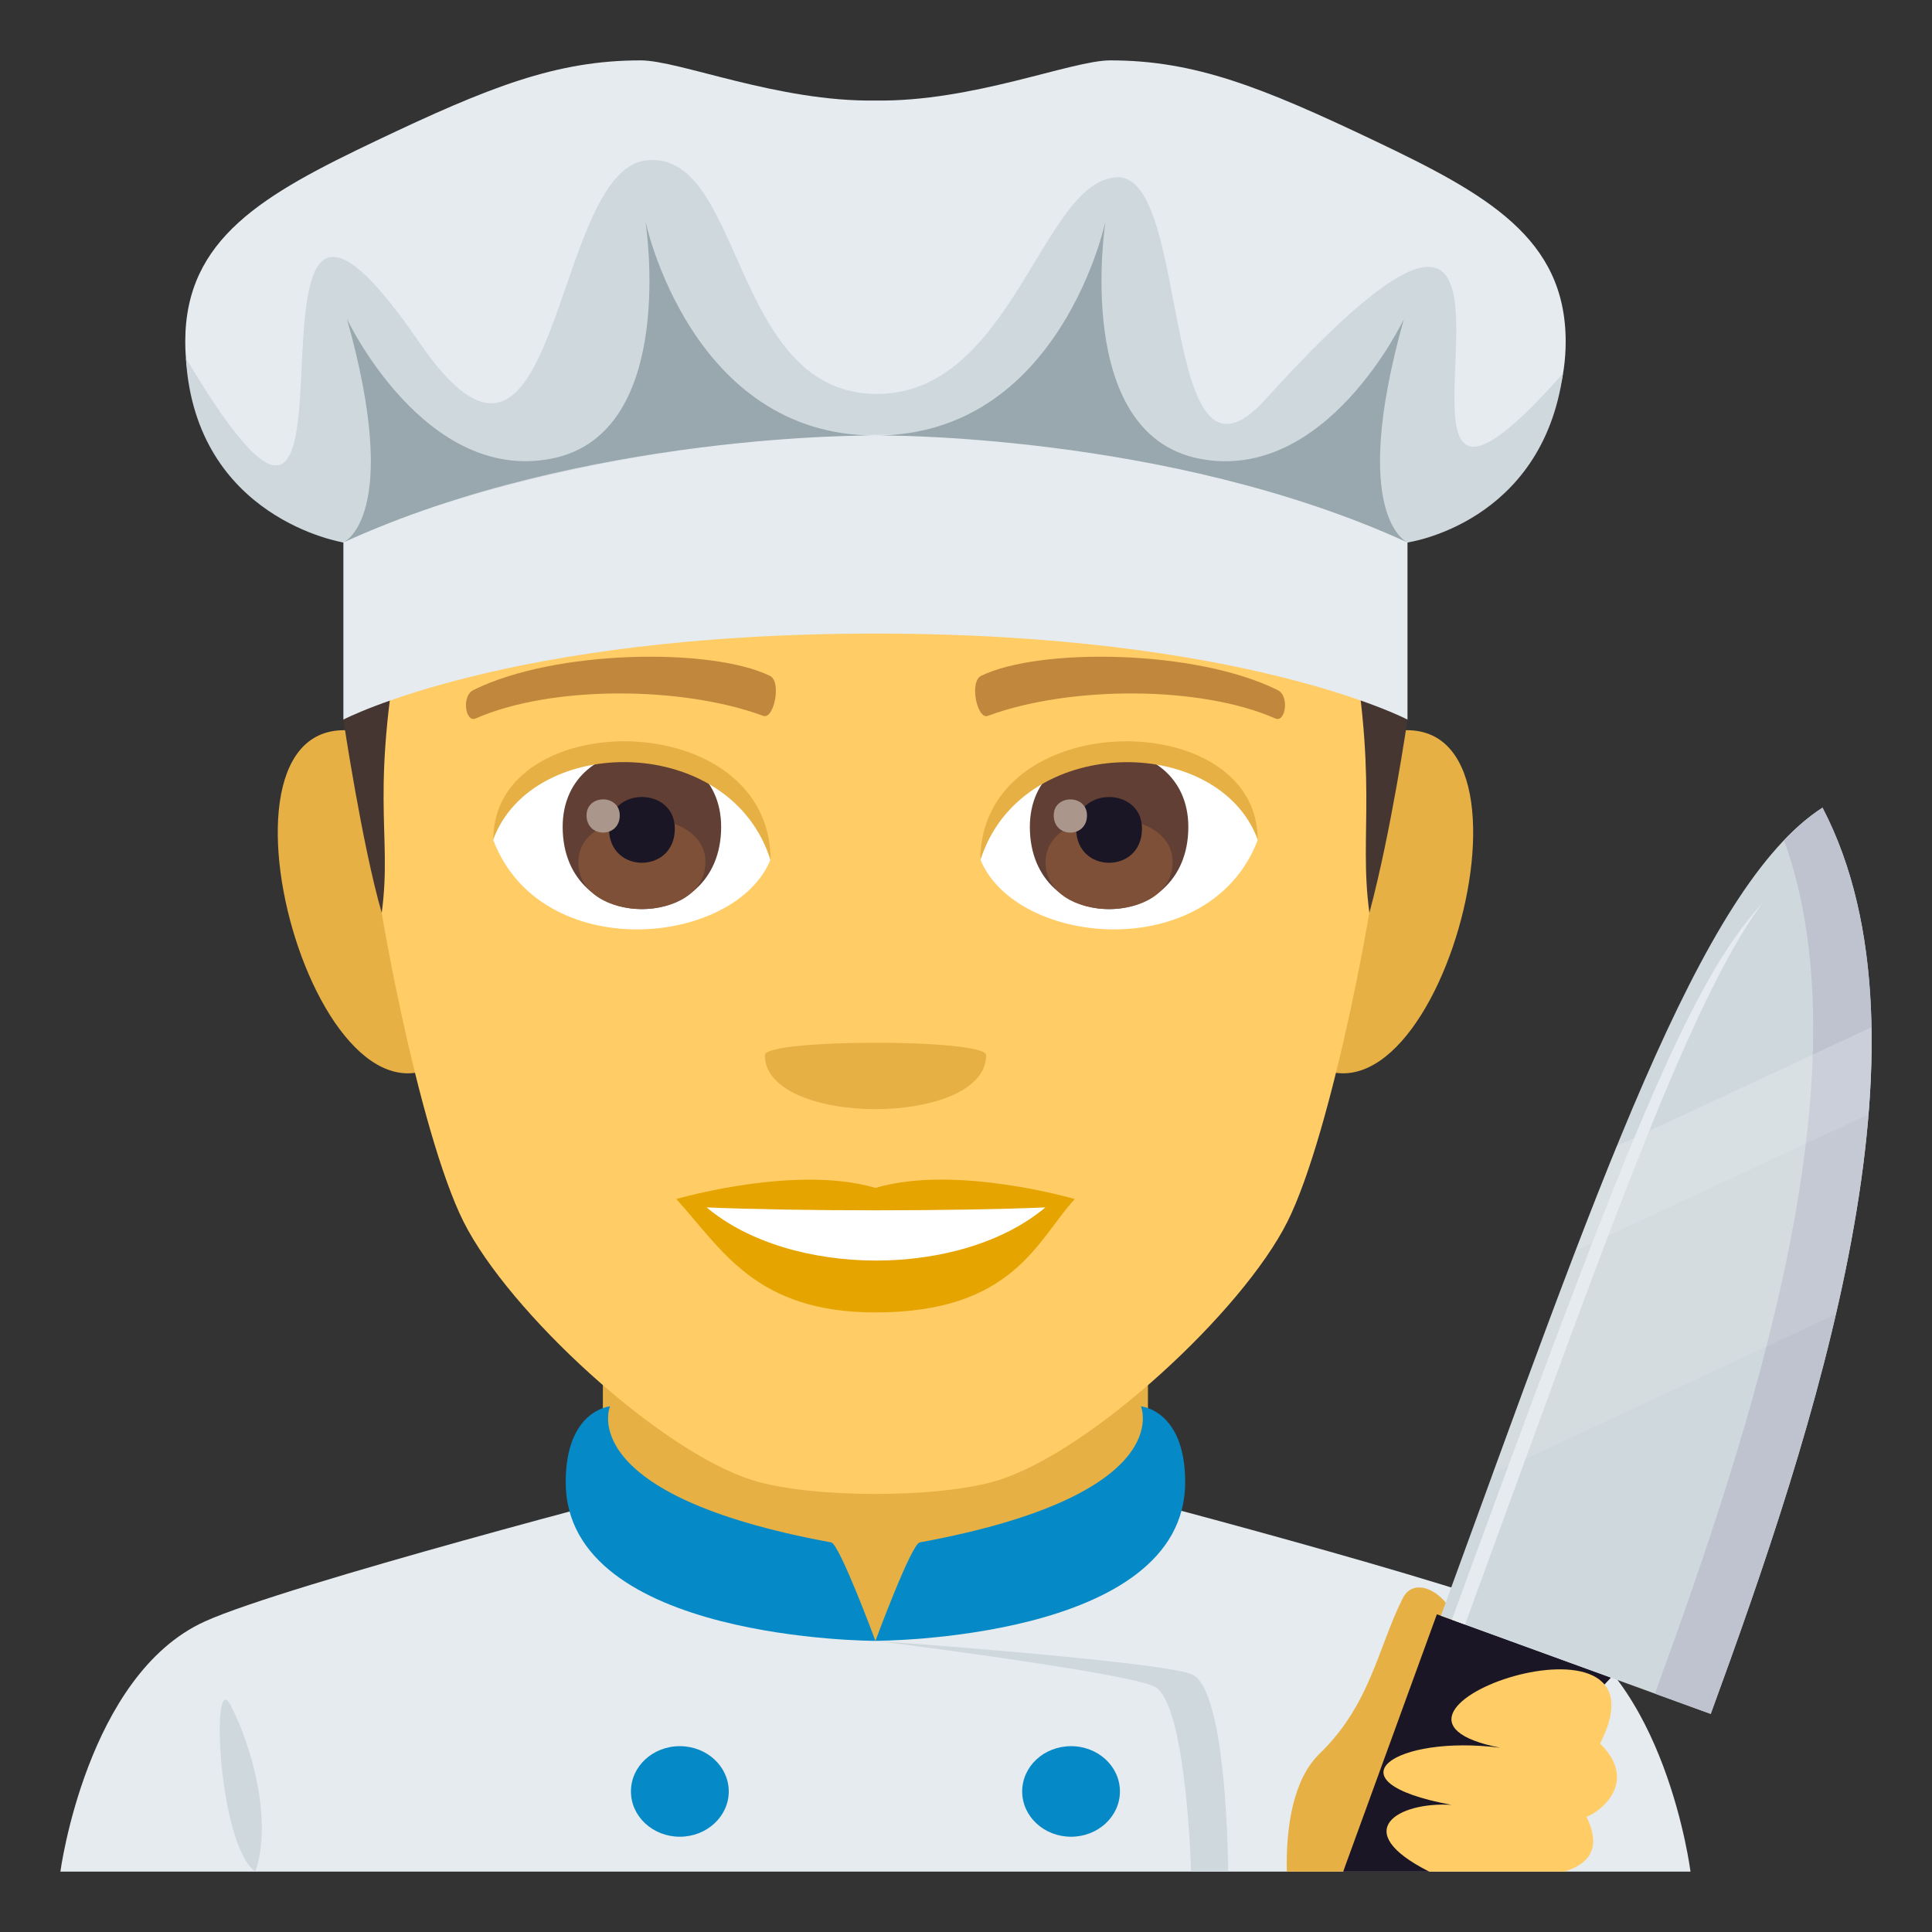 <?xml version="1.0" encoding="utf-8"?>
<!-- Generator: Adobe Illustrator 15.0.0, SVG Export Plug-In . SVG Version: 6.00 Build 0)  -->
<!DOCTYPE svg PUBLIC "-//W3C//DTD SVG 1.1//EN" "http://www.w3.org/Graphics/SVG/1.1/DTD/svg11.dtd">
<svg version="1.1" id="Layer_1" xmlns:x="http://ns.adobe.com/Extensibility/1.0/" xmlns:i="http://ns.adobe.com/AdobeIllustrator/10.0/" xmlns:graph="http://ns.adobe.com/Graphs/1.0/"
	 xmlns="http://www.w3.org/2000/svg" xmlns:xlink="http://www.w3.org/1999/xlink" xmlns:a="http://ns.adobe.com/AdobeSVGViewerExtensions/3.0/"
	 x="0px" y="0px" width="64px" height="64px" viewBox="0 0 64 64" enable-background="new 0 0 64 64" xml:space="preserve">
<rect x="0" y="0" width="64" height="64" fill="#333333" stroke="none"/>
<path fill="#E6EBEF" d="M6.789,53.711c2.699-1.223,15.135-4.451,15.135-4.451h14.24c0,0,12.426,3.223,15.111,4.449
	C55.18,55.488,56,62,56,62H2C2,62,2.871,55.482,6.789,53.711"/>
<polygon fill="#E6B045" points="19.971,51.082 29,54.355 38.027,51.082 38.027,44 19.971,44 "/>
<path fill="#CFD8DD" d="M8.457,62c0.576-1.643-0.102-4.139-0.818-5.512C6.973,55.207,7.223,61.096,8.457,62"/>
<path fill="#CFD8DD" d="M39.457,55.453C38.248,55.016,29,54.355,29,54.355s8.156,1.021,9.229,1.508
	C39.303,56.35,39.457,62,39.457,62h1.227C40.684,62,40.666,55.893,39.457,55.453z"/>
<path fill="#068AC7" d="M27.535,51.094c-8.582-1.576-7.328-4.508-7.328-4.508s-1.467,0.125-1.467,2.512
	c0,5.258,10.26,5.258,10.26,5.258S27.809,51.143,27.535,51.094"/>
<path fill="#068AC7" d="M37.795,46.586c0,0,1.248,2.932-7.328,4.508C30.189,51.143,29,54.355,29,54.355s10.26,0,10.26-5.258
	C39.26,46.711,37.795,46.586,37.795,46.586"/>
<path fill="#068AC7" d="M22.52,57.844c0.893,0,1.621,0.67,1.621,1.5c0,0.828-0.729,1.5-1.621,1.5c-0.896,0-1.619-0.672-1.619-1.5
	C20.9,58.514,21.623,57.844,22.52,57.844"/>
<path fill="#068AC7" d="M35.48,57.844c0.895,0,1.619,0.67,1.619,1.5c0,0.828-0.725,1.5-1.619,1.5c-0.896,0-1.619-0.672-1.619-1.5
	C33.861,58.514,34.584,57.844,35.48,57.844"/>
<path fill="#E6B045" d="M11.902,24.237c-5.719-1.031-1.252,14.958,3.225,10.547C17.199,32.739,14.576,24.72,11.902,24.237z"/>
<path fill="#E6B045" d="M46.102,24.237c-2.674,0.483-5.299,8.502-3.223,10.547C47.355,39.194,51.816,23.206,46.102,24.237z"/>
<path fill="#FFCC66" d="M29.002,5.489c-11.824,0-17.521,8.945-16.807,21.384c0.143,2.503,1.693,10.666,3.158,13.593
	c1.498,2.994,6.512,7.613,9.584,8.57c1.939,0.604,6.188,0.604,8.127,0c3.072-0.957,8.086-5.576,9.586-8.57
	c1.465-2.928,3.016-11.09,3.158-13.593C46.523,14.434,40.826,5.489,29.002,5.489z"/>
<path fill="#E6A400" d="M29.002,39.351c-2.66-0.783-6.6,0.369-6.6,0.369c1.5,1.635,2.6,3.756,6.6,3.756
	c4.582,0,5.359-2.406,6.6-3.756C35.602,39.72,31.658,38.563,29.002,39.351z"/>
<path fill="#FFFFFF" d="M23.408,39.997c2.787,2.34,8.418,2.354,11.221,0C31.658,40.124,26.4,40.126,23.408,39.997z"/>
<path fill="#E6B045" d="M32.668,34.952c0,2.387-7.332,2.387-7.332,0C25.336,34.405,32.668,34.405,32.668,34.952z"/>
<path fill="#453631" d="M44.578,20.076c1.146,5.819,0.414,7.426,0.785,10.163c0.727-2.707,1.262-6.401,1.262-6.401L44.578,20.076z"
	/>
<path fill="#453631" d="M13.428,20.076l-2.053,3.762c0,0,0.621,4.159,1.27,6.401C13.014,27.5,12.18,26.358,13.428,20.076z"/>
<path fill="#FFFFFF" d="M41.66,27.834c-1.58,4.135-8.008,3.53-9.186,0.635C33.369,23.82,40.793,23.422,41.66,27.834z"/>
<path fill="#FFFFFF" d="M16.342,27.834c1.58,4.135,8.01,3.53,9.186,0.635C24.633,23.818,17.211,23.42,16.342,27.834z"/>
<path fill="#C1873C" d="M42.316,22.856c-2.705-1.342-7.879-1.407-9.807-0.472c-0.412,0.182-0.141,1.454,0.207,1.332
	c2.688-0.995,7.02-1.019,9.535,0.086C42.586,23.944,42.727,23.044,42.316,22.856z"/>
<path fill="#C1873C" d="M15.688,22.856c2.703-1.342,7.877-1.407,9.807-0.472c0.412,0.182,0.141,1.454-0.207,1.332
	c-2.691-0.995-7.02-1.019-9.537,0.086C15.416,23.944,15.277,23.044,15.688,22.856z"/>
<path fill="#613F34" d="M34.115,27.394c0,3.628,5.25,3.628,5.25,0C39.365,24.025,34.115,24.025,34.115,27.394z"/>
<path fill="#7D5037" d="M34.635,28.555c0,2.081,4.211,2.081,4.211,0C38.846,26.624,34.635,26.624,34.635,28.555z"/>
<path fill="#1A1626" d="M35.65,27.451c0,1.507,2.18,1.507,2.18,0C37.83,26.053,35.65,26.053,35.65,27.451z"/>
<path fill="#AB968C" d="M34.906,27.011c0,0.761,1.102,0.761,1.102,0C36.008,26.305,34.906,26.305,34.906,27.011z"/>
<path fill="#613F34" d="M18.639,27.393c0,3.629,5.25,3.629,5.25,0C23.889,24.024,18.639,24.024,18.639,27.393z"/>
<path fill="#7D5037" d="M19.158,28.554c0,2.081,4.211,2.081,4.211,0C23.369,26.623,19.158,26.623,19.158,28.554z"/>
<path fill="#1A1626" d="M20.174,27.451c0,1.506,2.18,1.506,2.18,0C22.354,26.052,20.174,26.052,20.174,27.451z"/>
<path fill="#AB968C" d="M19.43,27.01c0,0.761,1.1,0.761,1.1,0C20.529,26.304,19.43,26.304,19.43,27.01z"/>
<path fill="#E6B045" d="M41.66,27.803c0-4.44-9.186-4.44-9.186,0.703C33.787,24.287,40.348,24.287,41.66,27.803z"/>
<path fill="#E6B045" d="M16.342,27.803c0-4.44,9.186-4.44,9.186,0.702C24.217,24.284,17.654,24.284,16.342,27.803z"/>
<path fill="#E6EBEF" d="M29,10.545c-11.863,0-17.625,6.646-17.625,6.646v6.646c0,0,5.432-2.849,17.625-2.849
	c12.191,0,17.625,2.849,17.625,2.849v-6.646C46.625,17.191,40.863,10.545,29,10.545"/>
<path fill="#E6EBEF" d="M45.533,4.661C41.803,2.886,39.578,2,36.779,2c-1.287,0-4.561,1.38-7.781,1.33
	C25.779,3.38,22.508,2,21.221,2c-2.799,0-5.027,0.886-8.756,2.661c-3.727,1.775-6.328,3.23-6.328,6.656
	c0,4.854,5.238,6.653,5.238,6.653s17.744-7.985,35.248,0c0,0,5.242-1.799,5.242-6.653C51.865,7.892,49.262,6.436,45.533,4.661"/>
<path fill="#CFD8DD" d="M41.918,13.232c-3.518,3.881-2.443-7.397-4.891-7.358c-2.516,0.041-3.486,7.279-8.078,7.175
	c-4.764-0.109-4.322-8.143-7.564-7.733c-3.143,0.396-2.848,12.805-7.502,6.018C6.695,0.85,13.275,23.838,6.158,11.862
	c0.318,5.33,5.217,6.108,5.217,6.108c3.482-1.78,20.24-7.062,35.248,0c0,0,4.459-0.612,5.152-5.597
	C43.502,21.739,53.895,0.02,41.918,13.232z"/>
<path fill="#99A8AE" d="M21.379,7.322c0,0,1.119,7.03-3.096,7.868c-4.215,0.838-6.789-4.623-6.789-4.623
	c1.846,6.572-0.119,7.403-0.119,7.403C19.381,14.31,29,14.427,29,14.427C22.867,14.427,21.379,7.322,21.379,7.322"/>
<path fill="#99A8AE" d="M46.506,10.567c0,0-2.574,5.463-6.787,4.625c-4.217-0.838-3.096-7.87-3.096-7.87s-1.49,7.104-7.623,7.104
	c0,0,9.619-0.117,17.625,3.543C46.625,17.97,44.658,17.14,46.506,10.567"/>
<path fill="#E6B045" d="M47.787,55.263c1.485-1.432-0.711-3.528-1.322-2.313c-0.818,1.629-1.066,3.512-2.75,5.141
	c-0.857,0.828-1.121,2.367-1.088,3.908L44.494,62C44.494,62,47.186,55.839,47.787,55.263z"/>
<polygon fill="#1A1626" points="53.365,55.573 47.598,53.476 44.494,62 47.345,62 "/>
<path fill="#CFD8DD" d="M47.732,53.524l8.938,3.252c3.441-9.405,7.727-22.303,3.703-30.021
	C56.295,29.378,52.916,39.356,47.732,53.524z"/>
<path fill="#BEC3CF" d="M54.822,56.104l1.848,0.672c3.441-9.405,7.727-22.303,3.703-30.021c-0.432,0.277-0.855,0.638-1.275,1.077
	C61.902,35.573,58.031,47.313,54.822,56.104z"/>
<path opacity="0.1" fill="#FFFFFF" d="M49.441,48.837l11.375-5.303c0.52-2.241,0.904-4.472,1.08-6.618l-9.711,4.527
	C51.32,43.704,50.412,46.179,49.441,48.837z"/>
<path opacity="0.2" fill="#FFFFFF" d="M52.186,41.443l9.711-4.527c0.08-0.983,0.113-1.946,0.096-2.886l-8.432,3.932
	C53.111,39.06,52.656,40.22,52.186,41.443z"/>
<path fill="#E6EBEF" d="M58.375,29.926c-2.471,2.696-4.57,8.12-10.281,23.729l0.439,0.159
	C52.965,41.704,55.908,33.229,58.375,29.926z"/>
<path fill="#FFCC66" d="M53.005,57.758c1.256,1.235,0.076,2.229-0.45,2.427c0.643,1.306-0.277,1.66-0.726,1.815h-4.484
	c-2.691-1.357-1.023-2.321,0.738-2.212c-4.21-0.781-1.854-2.34,1.616-1.891C43.95,56.767,55.57,52.743,53.005,57.758z"/>
</svg>
